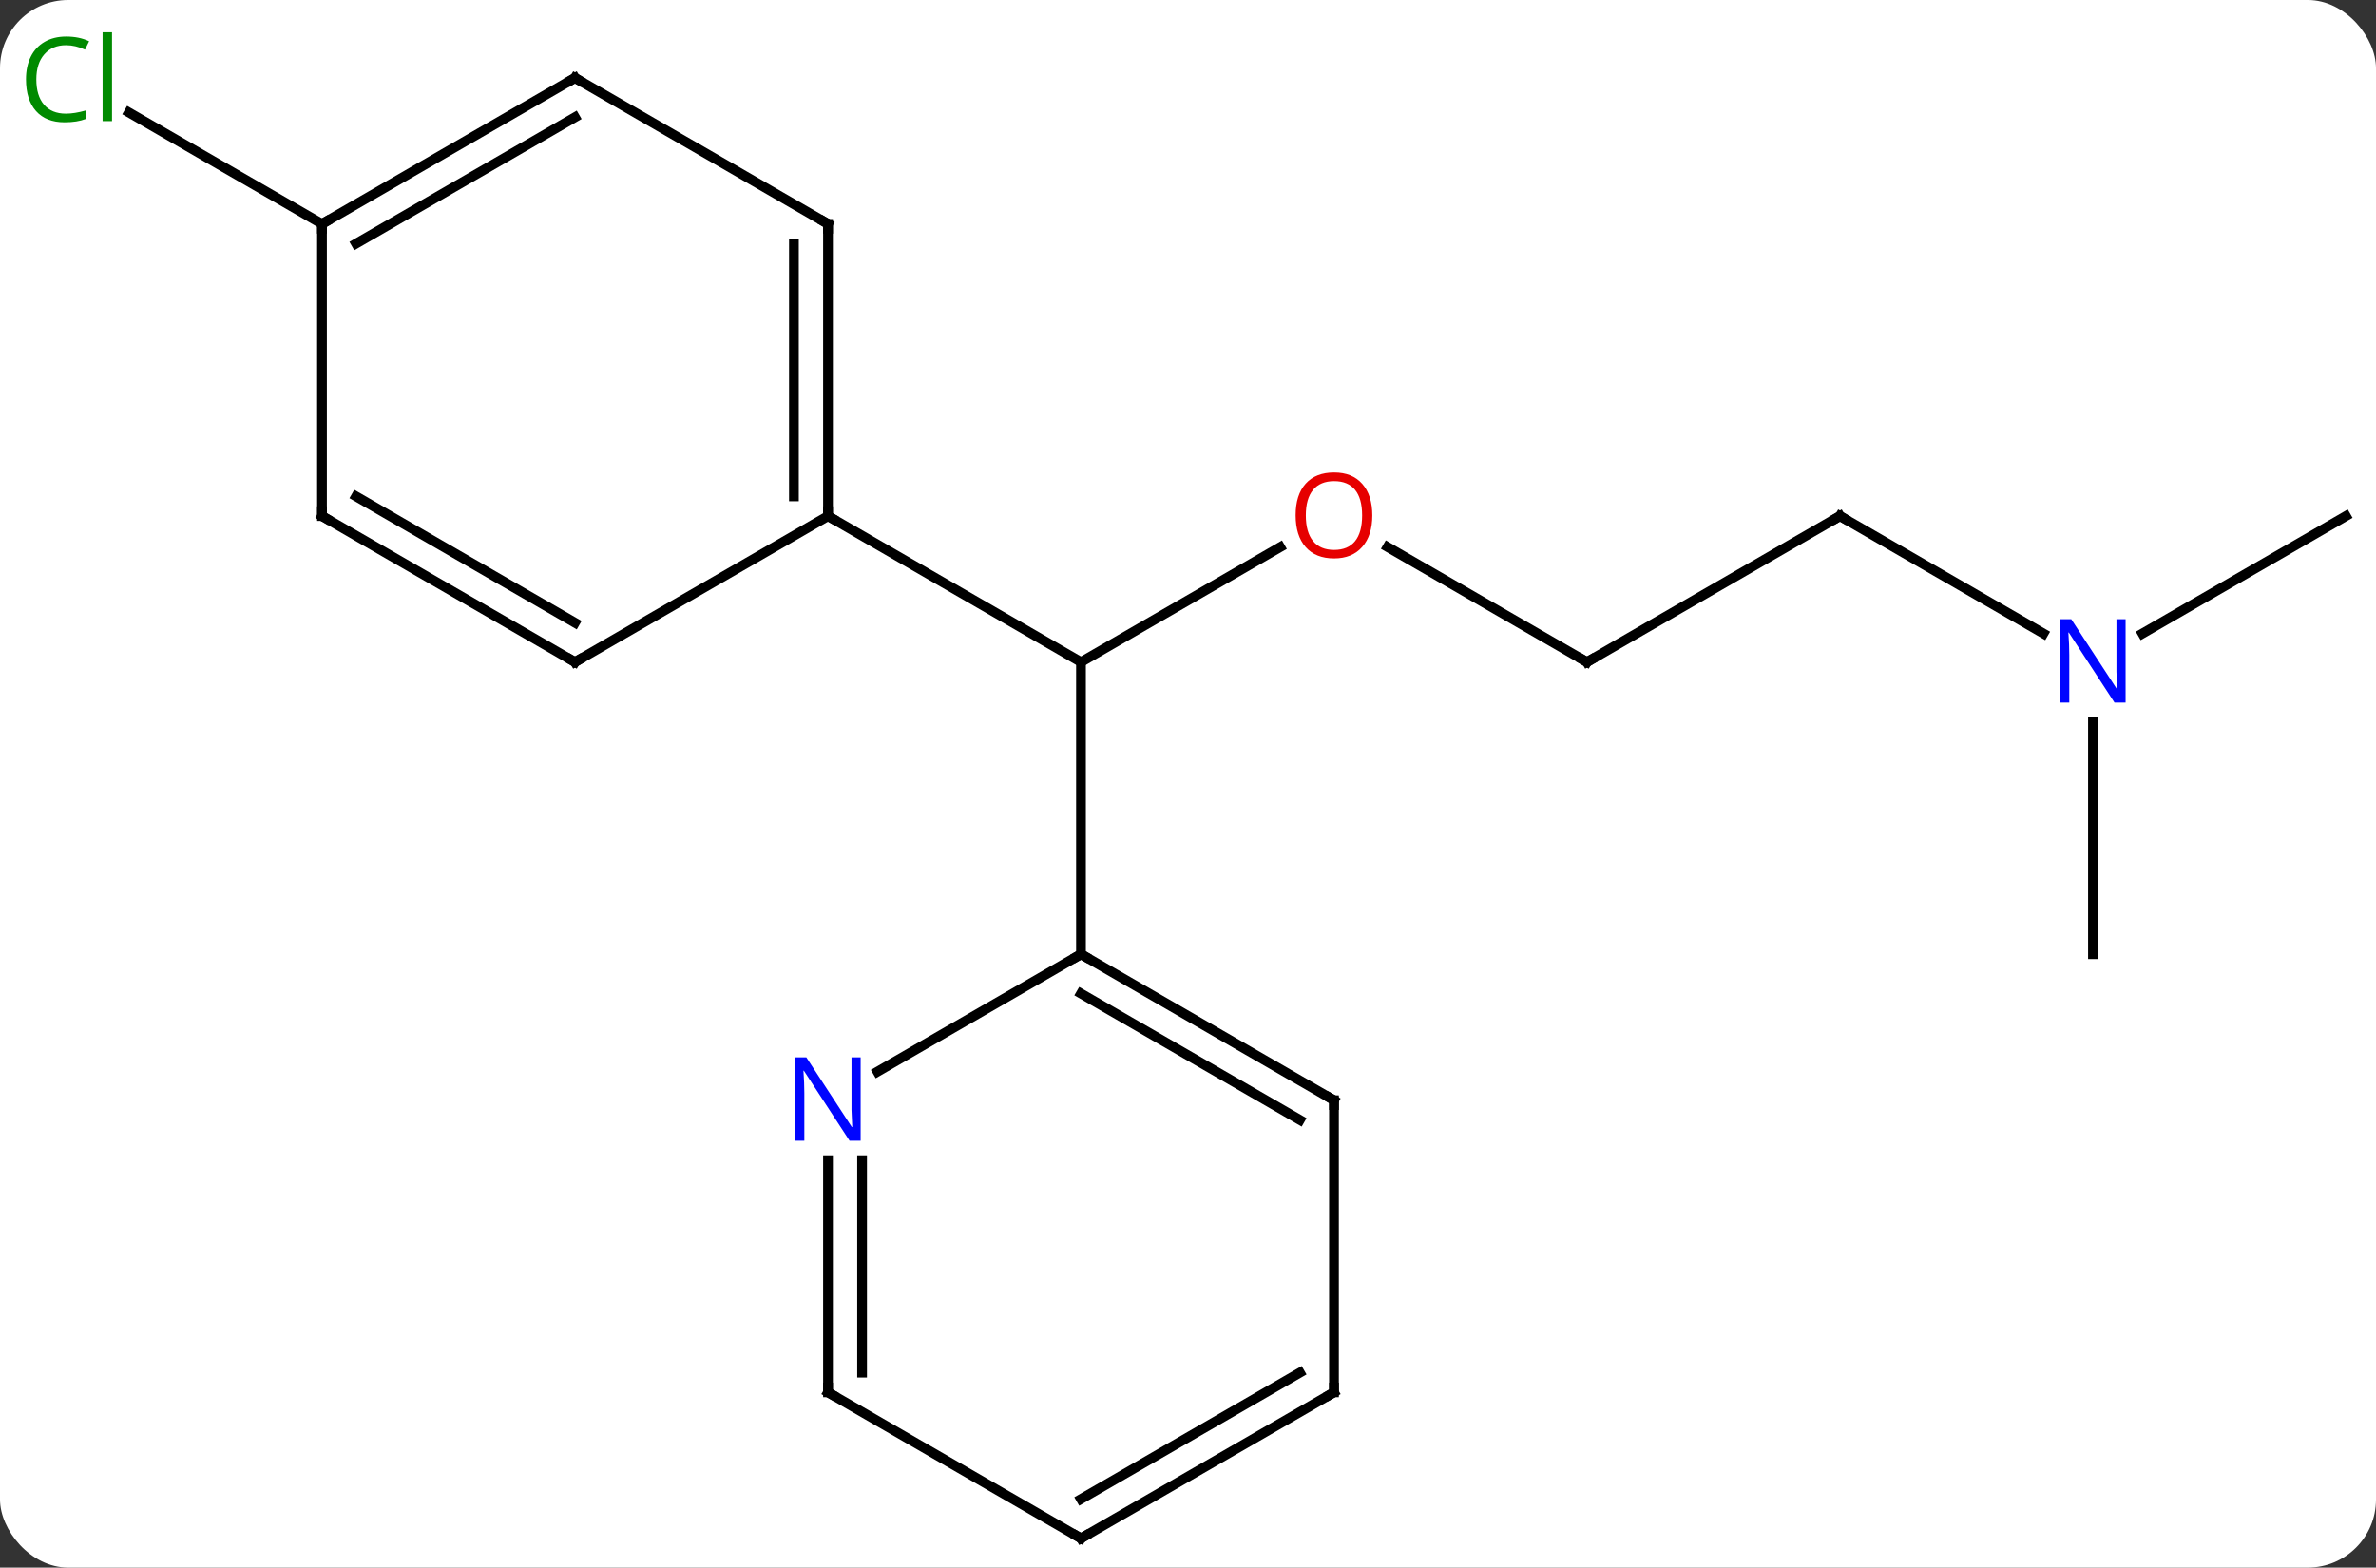 <svg width="244" viewBox="0 0 244 161" style="fill-opacity:1; color-rendering:auto; color-interpolation:auto; text-rendering:auto; stroke:black; stroke-linecap:square; stroke-miterlimit:10; shape-rendering:auto; stroke-opacity:1; fill:black; stroke-dasharray:none; font-weight:normal; stroke-width:1; font-family:'Open Sans'; font-style:normal; stroke-linejoin:miter; font-size:12; stroke-dashoffset:0; image-rendering:auto;" height="161" class="cas-substance-image" xmlns:xlink="http://www.w3.org/1999/xlink" xmlns="http://www.w3.org/2000/svg"><rect x="0" y="0" width="244" height="161" fill="#333333" stroke="none"/><svg class="cas-substance-single-component"><rect y="0" x="0" width="244" stroke="none" ry="7" rx="7" height="161" fill="white" class="cas-substance-group"/><svg y="0" x="0" width="244" viewBox="0 0 244 161" style="fill:black;" height="161" class="cas-substance-single-component-image"><svg><g><g transform="translate(124,83)" style="text-rendering:geometricPrecision; color-rendering:optimizeQuality; color-interpolation:linearRGB; stroke-linecap:butt; image-rendering:optimizeQuality;"><line y2="-26.811" y1="-15" x2="7.467" x1="-12.99" style="fill:none;"/><line y2="-30" y1="-15" x2="-38.97" x1="-12.99" style="fill:none;"/><line y2="15" y1="-15" x2="-12.99" x1="-12.99" style="fill:none;"/><line y2="-15" y1="-26.821" x2="38.97" x1="18.495" style="fill:none;"/><line y2="-30" y1="-15" x2="64.953" x1="38.97" style="fill:none;"/><line y2="-17.935" y1="-30" x2="85.849" x1="64.953" style="fill:none;"/><line y2="15" y1="-8.844" x2="90.933" x1="90.933" style="fill:none;"/><line y2="-30" y1="-17.935" x2="116.913" x1="96.017" style="fill:none;"/><line y2="-60" y1="-71.449" x2="-90.933" x1="-110.763" style="fill:none;"/><line y2="-60" y1="-30" x2="-38.97" x1="-38.97" style="fill:none;"/><line y2="-57.979" y1="-32.021" x2="-42.47" x1="-42.47" style="fill:none;"/><line y2="-15" y1="-30" x2="-64.953" x1="-38.97" style="fill:none;"/><line y2="-75" y1="-60" x2="-64.953" x1="-38.97" style="fill:none;"/><line y2="-30" y1="-15" x2="-90.933" x1="-64.953" style="fill:none;"/><line y2="-32.021" y1="-19.041" x2="-87.433" x1="-64.953" style="fill:none;"/><line y2="-60" y1="-75" x2="-90.933" x1="-64.953" style="fill:none;"/><line y2="-57.979" y1="-70.959" x2="-87.433" x1="-64.953" style="fill:none;"/><line y2="-60" y1="-30" x2="-90.933" x1="-90.933" style="fill:none;"/><line y2="30" y1="15" x2="12.99" x1="-12.99" style="fill:none;"/><line y2="32.021" y1="19.041" x2="9.49" x1="-12.99" style="fill:none;"/><line y2="27.065" y1="15" x2="-33.886" x1="-12.99" style="fill:none;"/><line y2="60" y1="30" x2="12.99" x1="12.99" style="fill:none;"/><line y2="60" y1="36.156" x2="-38.97" x1="-38.97" style="fill:none;"/><line y2="57.979" y1="36.156" x2="-35.47" x1="-35.47" style="fill:none;"/><line y2="75" y1="60" x2="-12.99" x1="12.99" style="fill:none;"/><line y2="70.959" y1="57.979" x2="-12.99" x1="9.49" style="fill:none;"/><line y2="75" y1="60" x2="-12.99" x1="-38.97" style="fill:none;"/></g><g transform="translate(124,83)" style="fill:rgb(230,0,0); text-rendering:geometricPrecision; color-rendering:optimizeQuality; image-rendering:optimizeQuality; font-family:'Open Sans'; stroke:rgb(230,0,0); color-interpolation:linearRGB;"><path style="stroke:none;" d="M16.927 -30.07 Q16.927 -28.008 15.888 -26.828 Q14.849 -25.648 13.006 -25.648 Q11.115 -25.648 10.084 -26.812 Q9.053 -27.977 9.053 -30.086 Q9.053 -32.18 10.084 -33.328 Q11.115 -34.477 13.006 -34.477 Q14.865 -34.477 15.896 -33.305 Q16.927 -32.133 16.927 -30.07 ZM10.099 -30.07 Q10.099 -28.336 10.842 -27.43 Q11.584 -26.523 13.006 -26.523 Q14.428 -26.523 15.154 -27.422 Q15.881 -28.32 15.881 -30.07 Q15.881 -31.805 15.154 -32.695 Q14.428 -33.586 13.006 -33.586 Q11.584 -33.586 10.842 -32.688 Q10.099 -31.789 10.099 -30.07 Z"/></g><g transform="translate(124,83)" style="stroke-linecap:butt; text-rendering:geometricPrecision; color-rendering:optimizeQuality; image-rendering:optimizeQuality; font-family:'Open Sans'; color-interpolation:linearRGB; stroke-miterlimit:5;"><path style="fill:none;" d="M38.537 -15.25 L38.97 -15 L39.403 -15.25"/><path style="fill:none;" d="M64.52 -29.75 L64.953 -30 L65.386 -29.75"/><path style="fill:rgb(0,5,255); stroke:none;" d="M94.285 -10.844 L93.144 -10.844 L88.456 -18.031 L88.41 -18.031 Q88.503 -16.766 88.503 -15.719 L88.503 -10.844 L87.581 -10.844 L87.581 -19.406 L88.706 -19.406 L93.378 -12.25 L93.425 -12.25 Q93.425 -12.406 93.378 -13.266 Q93.331 -14.125 93.347 -14.5 L93.347 -19.406 L94.285 -19.406 L94.285 -10.844 Z"/><path style="fill:rgb(0,138,0); stroke:none;" d="M-117.222 -78.359 Q-118.628 -78.359 -119.448 -77.422 Q-120.269 -76.484 -120.269 -74.844 Q-120.269 -73.172 -119.479 -72.25 Q-118.69 -71.328 -117.237 -71.328 Q-116.331 -71.328 -115.19 -71.656 L-115.19 -70.781 Q-116.081 -70.438 -117.378 -70.438 Q-119.269 -70.438 -120.3 -71.594 Q-121.331 -72.75 -121.331 -74.859 Q-121.331 -76.188 -120.839 -77.18 Q-120.347 -78.172 -119.409 -78.711 Q-118.472 -79.25 -117.206 -79.25 Q-115.862 -79.25 -114.847 -78.766 L-115.269 -77.906 Q-116.253 -78.359 -117.222 -78.359 ZM-112.495 -70.562 L-113.464 -70.562 L-113.464 -79.688 L-112.495 -79.688 L-112.495 -70.562 Z"/><path style="fill:none;" d="M-38.97 -30.5 L-38.97 -30 L-38.537 -29.75"/><path style="fill:none;" d="M-38.97 -59.5 L-38.97 -60 L-39.403 -60.25"/><path style="fill:none;" d="M-64.52 -15.25 L-64.953 -15 L-65.386 -15.25"/><path style="fill:none;" d="M-64.52 -74.75 L-64.953 -75 L-65.386 -74.75"/><path style="fill:none;" d="M-90.5 -29.75 L-90.933 -30 L-90.933 -30.5"/><path style="fill:none;" d="M-90.5 -60.25 L-90.933 -60 L-90.933 -59.5"/><path style="fill:none;" d="M-12.557 15.25 L-12.99 15 L-13.423 15.25"/><path style="fill:none;" d="M12.557 29.75 L12.99 30 L12.99 30.5"/><path style="fill:rgb(0,5,255); stroke:none;" d="M-35.618 34.156 L-36.759 34.156 L-41.447 26.969 L-41.493 26.969 Q-41.4 28.234 -41.4 29.281 L-41.4 34.156 L-42.322 34.156 L-42.322 25.594 L-41.197 25.594 L-36.525 32.75 L-36.478 32.75 Q-36.478 32.594 -36.525 31.734 Q-36.572 30.875 -36.556 30.5 L-36.556 25.594 L-35.618 25.594 L-35.618 34.156 Z"/><path style="fill:none;" d="M12.99 59.5 L12.99 60 L12.557 60.25"/><path style="fill:none;" d="M-38.97 59.5 L-38.97 60 L-38.537 60.25"/><path style="fill:none;" d="M-12.557 74.75 L-12.99 75 L-13.423 74.75"/></g></g></svg></svg></svg></svg>